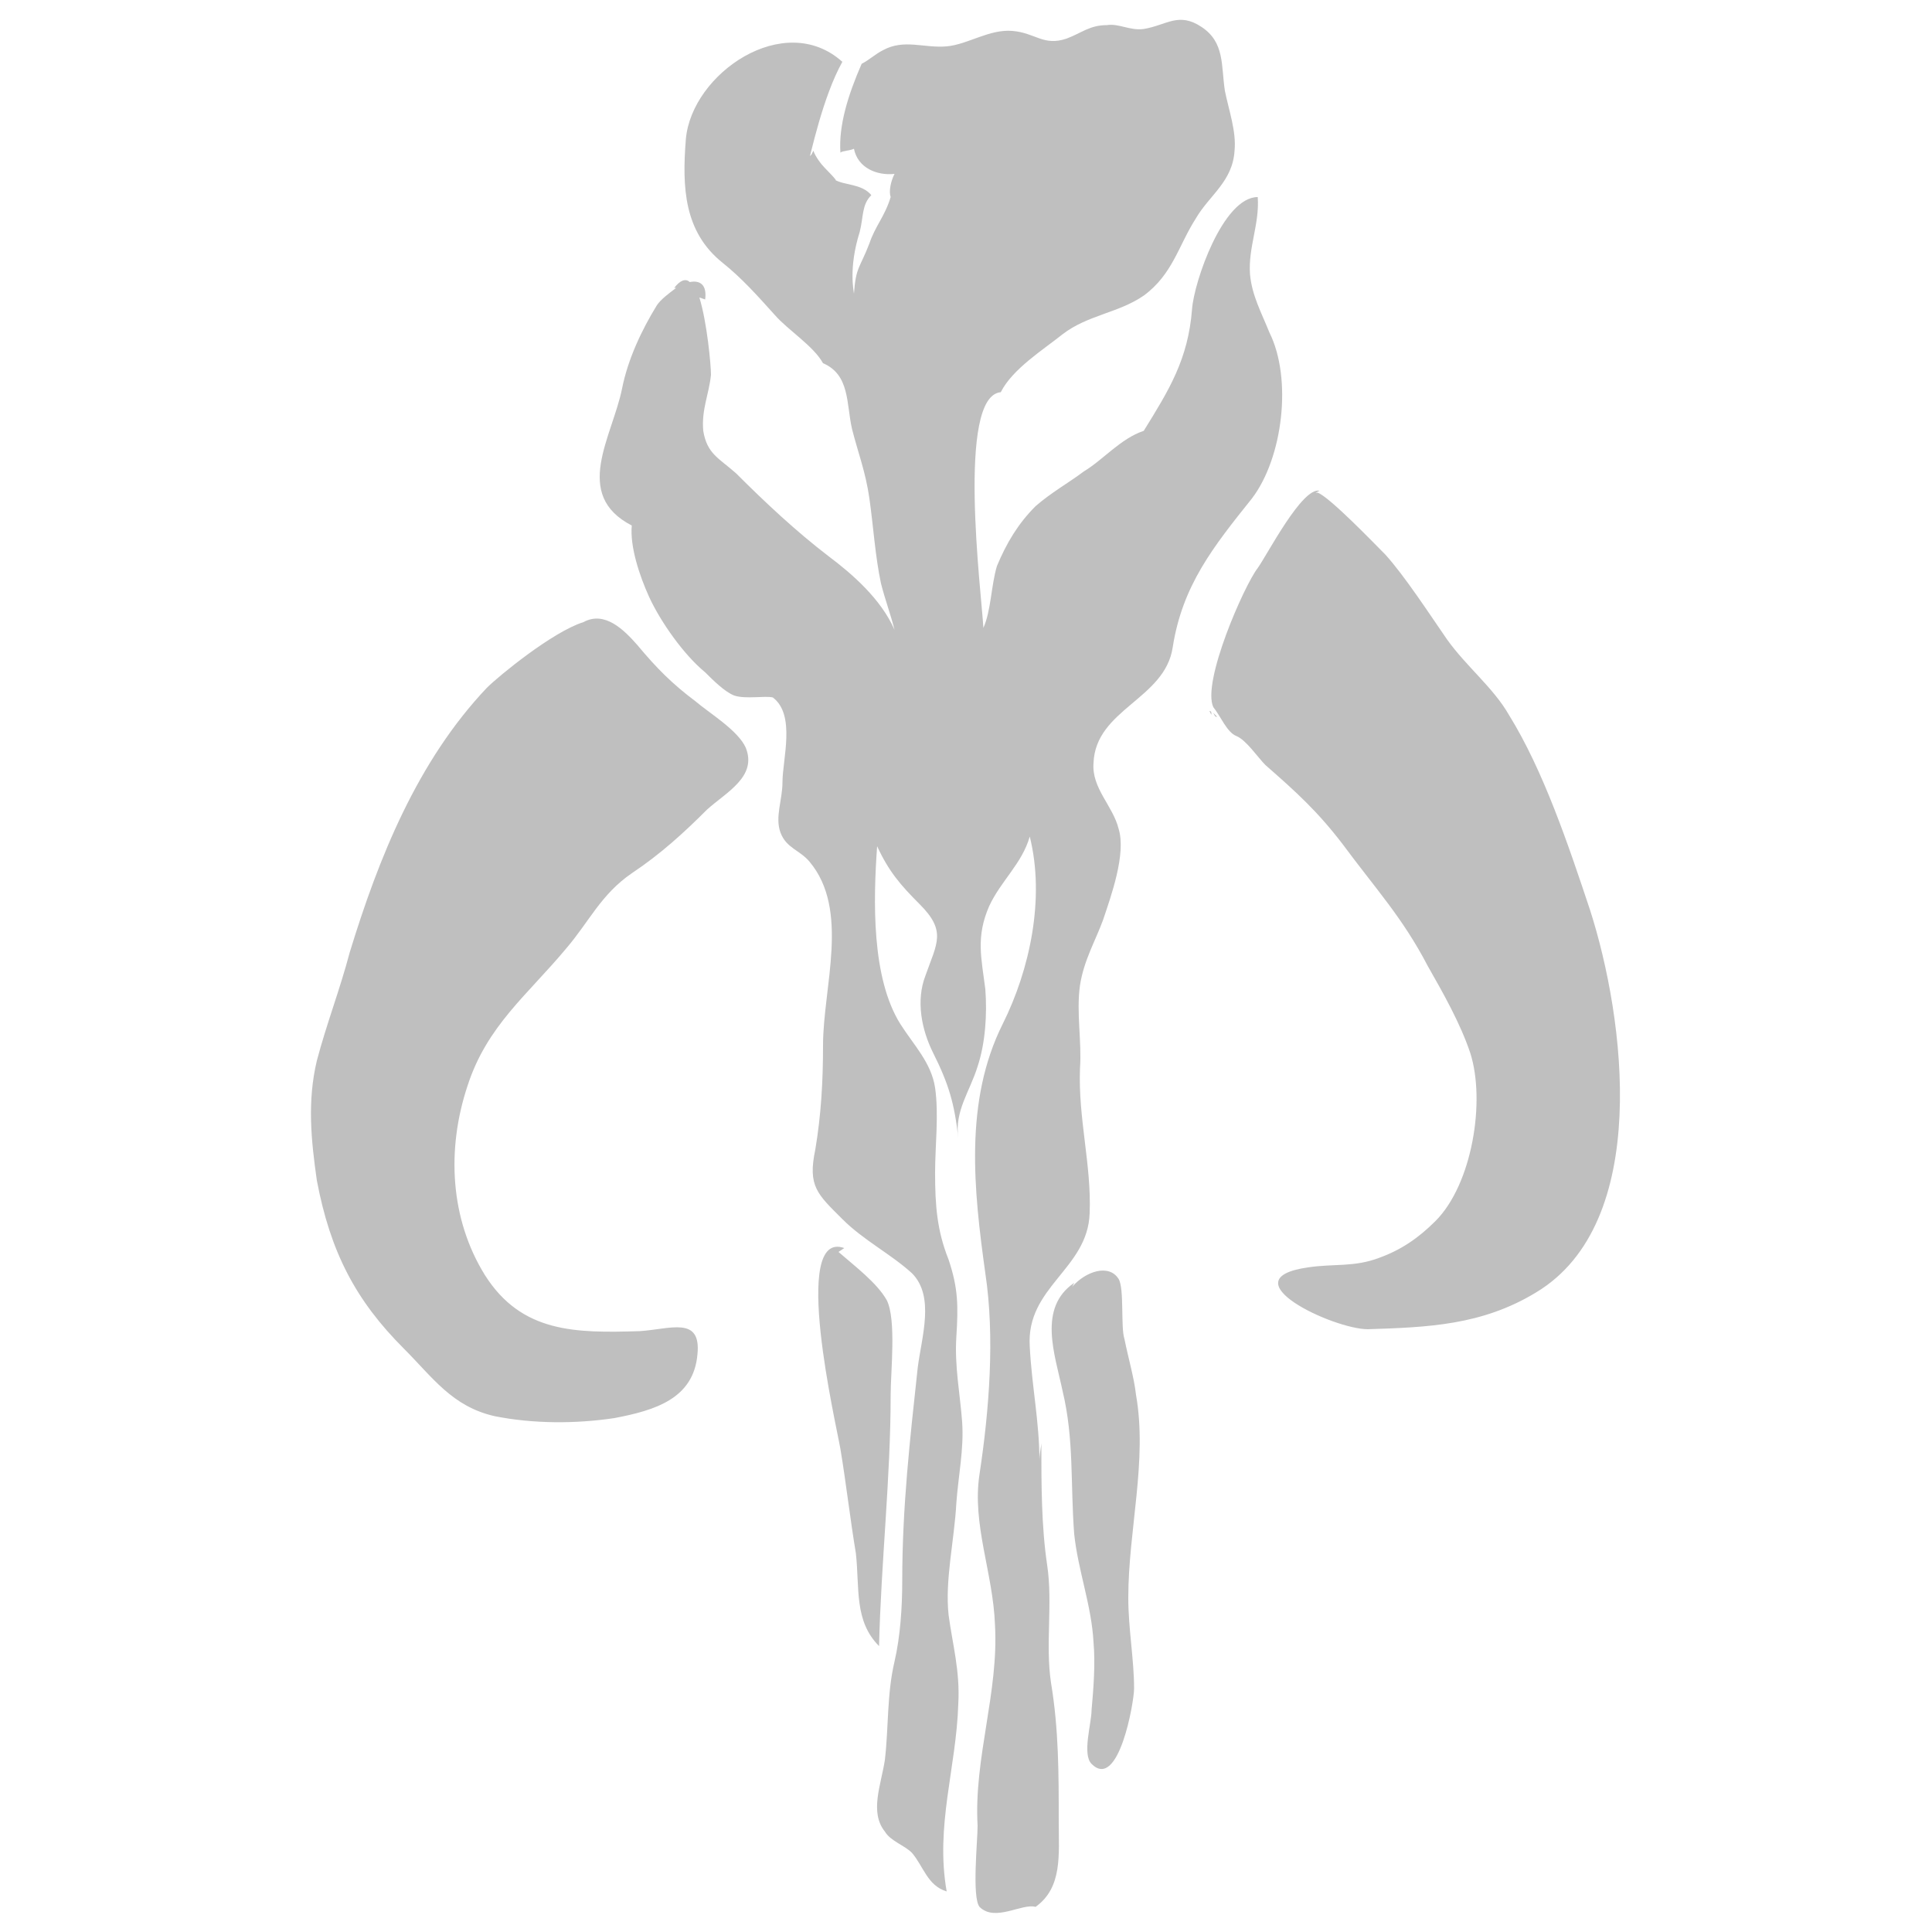 <?xml version="1.0" encoding="utf-8"?>
<!-- Generator: Adobe Illustrator 21.1.0, SVG Export Plug-In . SVG Version: 6.00 Build 0)  -->
<svg version="1.1" id="Layer_1" xmlns="http://www.w3.org/2000/svg" xmlns:xlink="http://www.w3.org/1999/xlink" x="0px" y="0px"
	 viewBox="0 0 100 100" enable-background="new 0 0 100 100" xml:space="preserve">
<path fill="rgba(0,0,0,0.25)" d="M59.2,1.5c1.2-0.2,1.8-0.9,3-0.1c1.2,0.8,1,2,1.2,3.3c0.2,1,0.6,2.1,0.5,3.1c-0.1,1.6-1.3,2.3-2,3.5
	c-0.9,1.4-1.2,2.9-2.7,4c-1.3,0.9-2.9,1-4.2,2c-1,0.8-2.6,1.8-3.2,3c-2.3,0.2-1,10.4-0.9,12.2c0.4-0.9,0.4-2.2,0.7-3.2
	c0.5-1.2,1.1-2.2,2-3.1c0.8-0.7,1.7-1.2,2.5-1.8c1-0.6,1.9-1.7,3.1-2.1c1.3-2.1,2.3-3.7,2.5-6.3c0.1-1.4,1.6-5.8,3.4-5.8
	c0.1,1.4-0.5,2.6-0.4,4c0.1,1.1,0.6,2,1,3c1.2,2.4,0.7,6.5-0.9,8.6c-2,2.5-3.6,4.5-4.1,7.7c-0.4,2.7-4,3.2-4.1,6
	c-0.1,1.3,1,2.2,1.3,3.4c0.4,1.3-0.4,3.5-0.8,4.7c-0.4,1.1-1,2.1-1.2,3.4c-0.2,1.4,0.1,2.9,0,4.3c-0.1,2.6,0.6,5,0.5,7.5
	c-0.1,2.9-3.3,3.8-3.1,6.9c0.1,2,0.5,3.9,0.5,5.9c0-0.3,0.1-0.8,0.1-0.9c0,2.1,0,4.3,0.3,6.3c0.3,2-0.1,4.1,0.2,6.1
	c0.4,2.4,0.4,4.7,0.4,7.2c0,1.7,0.2,3.4-1.2,4.4c-0.7-0.2-2.1,0.8-2.9,0c-0.4-0.5-0.1-3.4-0.1-4.2c-0.2-3.5,1.1-6.9,0.9-10.4
	c-0.1-2.7-1.2-5.2-0.8-7.8c0.5-3.3,0.8-7.1,0.3-10.4c-0.6-4.3-1.1-8.9,0.9-12.9c1.4-2.8,2.2-6.5,1.4-9.7c-0.4,1.4-1.5,2.3-2.1,3.6
	c-0.7,1.6-0.4,2.7-0.2,4.3c0.1,1.3,0,2.8-0.4,4c-0.4,1.3-1.2,2.3-1,3.7c-0.2-1.8-0.5-2.8-1.3-4.4c-0.6-1.2-0.9-2.7-0.4-4
	c0.6-1.7,1.1-2.3-0.3-3.7c-1-1-1.6-1.7-2.2-3c-0.2,2.8-0.3,6.8,1.2,9.2c0.7,1.1,1.6,2,1.8,3.3c0.2,1.4,0,3,0,4.4
	c0,1.7,0.1,3,0.7,4.5c0.5,1.5,0.5,2.4,0.4,4c-0.1,1.5,0.2,3,0.3,4.4c0.1,1.4-0.2,2.8-0.3,4.2c-0.1,1.9-0.6,4-0.4,5.8
	c0.2,1.5,0.6,2.9,0.5,4.6c-0.1,3.3-1.2,6.3-0.6,9.7c-1-0.3-1.2-1.3-1.8-2c-0.4-0.4-1.1-0.6-1.4-1.1c-0.8-1-0.2-2.4,0-3.7
	c0.2-1.7,0.1-3.4,0.5-5.1c0.3-1.3,0.4-2.8,0.4-4.2c0-3.8,0.4-7.3,0.8-11c0.2-1.6,0.9-3.7-0.3-4.9c-1.1-1-2.5-1.7-3.6-2.8
	c-1.3-1.3-1.8-1.7-1.4-3.6c0.3-1.8,0.4-3.5,0.4-5.4c0-3,1.4-7-0.7-9.5c-0.5-0.6-1.2-0.7-1.5-1.5c-0.3-0.8,0.1-1.7,0.1-2.6
	c0-1.2,0.7-3.5-0.5-4.4C39.6,36,38.6,36.2,38,36c-0.5-0.2-1.1-0.8-1.5-1.2c-1.1-0.9-2.3-2.6-2.9-3.9c-0.5-1.1-1-2.6-0.9-3.7
	c-3.1-1.6-1-4.6-0.5-7.1c0.3-1.5,1-3,1.8-4.3c0.2-0.3,0.6-0.6,1-0.9l-0.1,0c0.3-0.4,0.6-0.5,0.8-0.3c0.5-0.1,0.9,0.1,0.8,0.9
	l-0.3-0.1c0.4,1.3,0.6,3.5,0.6,4c-0.1,1-0.5,1.8-0.4,2.9c0.2,1.2,0.8,1.4,1.7,2.2c1.5,1.5,3.1,3,4.8,4.3c1.2,0.9,2.7,2.2,3.4,3.8
	c-0.2-0.8-0.5-1.6-0.7-2.4c-0.3-1.4-0.4-3-0.6-4.4c-0.2-1.4-0.6-2.4-0.9-3.6c-0.3-1.3-0.1-2.8-1.5-3.4c-0.5-0.9-1.8-1.7-2.5-2.5
	c-0.9-1-1.7-1.9-2.7-2.7c-2-1.6-2.1-3.9-1.9-6.4c0.3-3.4,5.1-6.7,8.1-4c-1,1.8-1.6,4.6-1.9,5.8l0-0.1l0-0.2C41.7,8.4,41.8,8.2,42,8
	l0.1-0.2c0.1,0.3,0.4,0.7,0.6,0.9c-0.1-0.1,0.8,0.8,0.5,0.6c0.5,0.3,1.4,0.2,1.9,0.8c-0.5,0.5-0.4,1.1-0.6,1.9
	c-0.6,1.9-0.3,3.1-0.3,3.2c0.1-1.4,0.3-1.3,0.8-2.6c0.3-0.9,0.8-1.4,1.1-2.4c-0.1-0.3,0-0.8,0.2-1.2c-0.9,0.1-1.9-0.3-2.1-1.3
	c-0.2,0.1-0.6,0.1-0.7,0.2c-0.1-1.4,0.4-3,1.1-4.6c0.4-0.2,0.7-0.5,1.1-0.7c1.1-0.6,2.1-0.1,3.3-0.2c1.1-0.1,2.2-0.9,3.4-0.8
	C53.6,1.7,54,2.4,55.2,2c0.8-0.3,1.2-0.7,2.1-0.7C57.9,1.2,58.5,1.6,59.2,1.5L59.2,1.5z M55.5,66.6c0.7-0.8,1.9-1.2,2.4-0.4
	c0.3,0.5,0.1,2.5,0.3,3.1c0.2,1,0.5,2,0.6,2.9c0.6,3.4-0.4,7-0.4,10.5c0,1.6,0.3,3.2,0.3,4.7c0,0.7-0.8,5.3-2.2,3.9
	c-0.5-0.5,0-2.1,0-2.8c0.1-1.1,0.2-2.4,0.1-3.5c-0.1-1.9-0.8-3.7-1-5.6c-0.2-2.6,0-4.9-0.6-7.4c-0.4-1.9-1.3-4.3,0.6-5.6L55.5,66.6z
	 M43.5,75c-0.2-1.2-2.6-11.4,0.2-10.4l-0.3,0.2c0.8,0.7,2,1.6,2.5,2.5c0.5,1,0.2,3.7,0.2,4.9c0,4.3-0.5,8.7-0.6,13
	c-1.3-1.3-1-3-1.2-4.8C44,78.6,43.8,76.8,43.5,75L43.5,75z M30.2,32.2c1.1-0.6,2.1,0.4,2.8,1.2c1,1.2,1.8,2,3,2.9
	c0.7,0.6,2.2,1.5,2.6,2.4c0.6,1.5-1,2.3-2,3.2c-1.2,1.2-2.4,2.3-3.9,3.3c-1.6,1.1-2.2,2.5-3.4,3.9c-2,2.4-4.1,4-5.1,7.1
	c-1.1,3.3-0.9,6.9,0.9,9.8c1.9,3,4.7,3,8,2.9c1.6-0.1,3.2-0.8,3,1.2c-0.2,2.3-2.2,2.9-4.3,3.3c-2,0.3-4.2,0.3-6.2-0.1
	c-2.2-0.5-3.2-2-4.7-3.5c-2.5-2.5-3.8-5-4.5-8.7c-0.3-2.1-0.5-4.1,0-6.2c0.5-1.9,1.2-3.7,1.7-5.6c1.5-4.9,3.5-9.9,7.1-13.7
	C25.8,35,28.6,32.7,30.2,32.2L30.2,32.2z M68.1,25.5l0.1,0c0.6,0.2,3,2.7,3.5,3.2c1,1.1,2.3,3.1,3.2,4.4c1,1.4,2.4,2.5,3.2,3.9
	c1.8,2.9,3.1,6.8,4.2,10.1c1.8,5.6,3.2,16.2-2.8,19.8c-2.8,1.7-5.6,1.8-8.7,1.9c-1.8,0-7.3-2.6-3.1-3.2c1.3-0.2,2.4,0,3.7-0.5
	c1.1-0.4,2-1,2.9-1.9c1.9-1.9,2.6-6.2,1.8-8.7c-0.5-1.5-1.4-3.1-2.2-4.5c-1.3-2.5-2.7-4-4.4-6.3c-1.3-1.7-2.4-2.7-4-4.1
	c-0.4-0.4-1-1.3-1.5-1.5c-0.5-0.2-0.8-1-1.2-1.5c-0.6-1.3,1.6-6.3,2.3-7.2c0.5-0.7,2.3-4.2,3.2-4L68.1,25.5z M62.8,36.9l0.2,0.2
	C62.9,37.1,62.9,37.1,62.8,36.9L62.8,36.9z M62.6,36.8c0,0,0.1,0,0.1,0.1l0,0.1L62.6,36.8z"/>
</svg>
